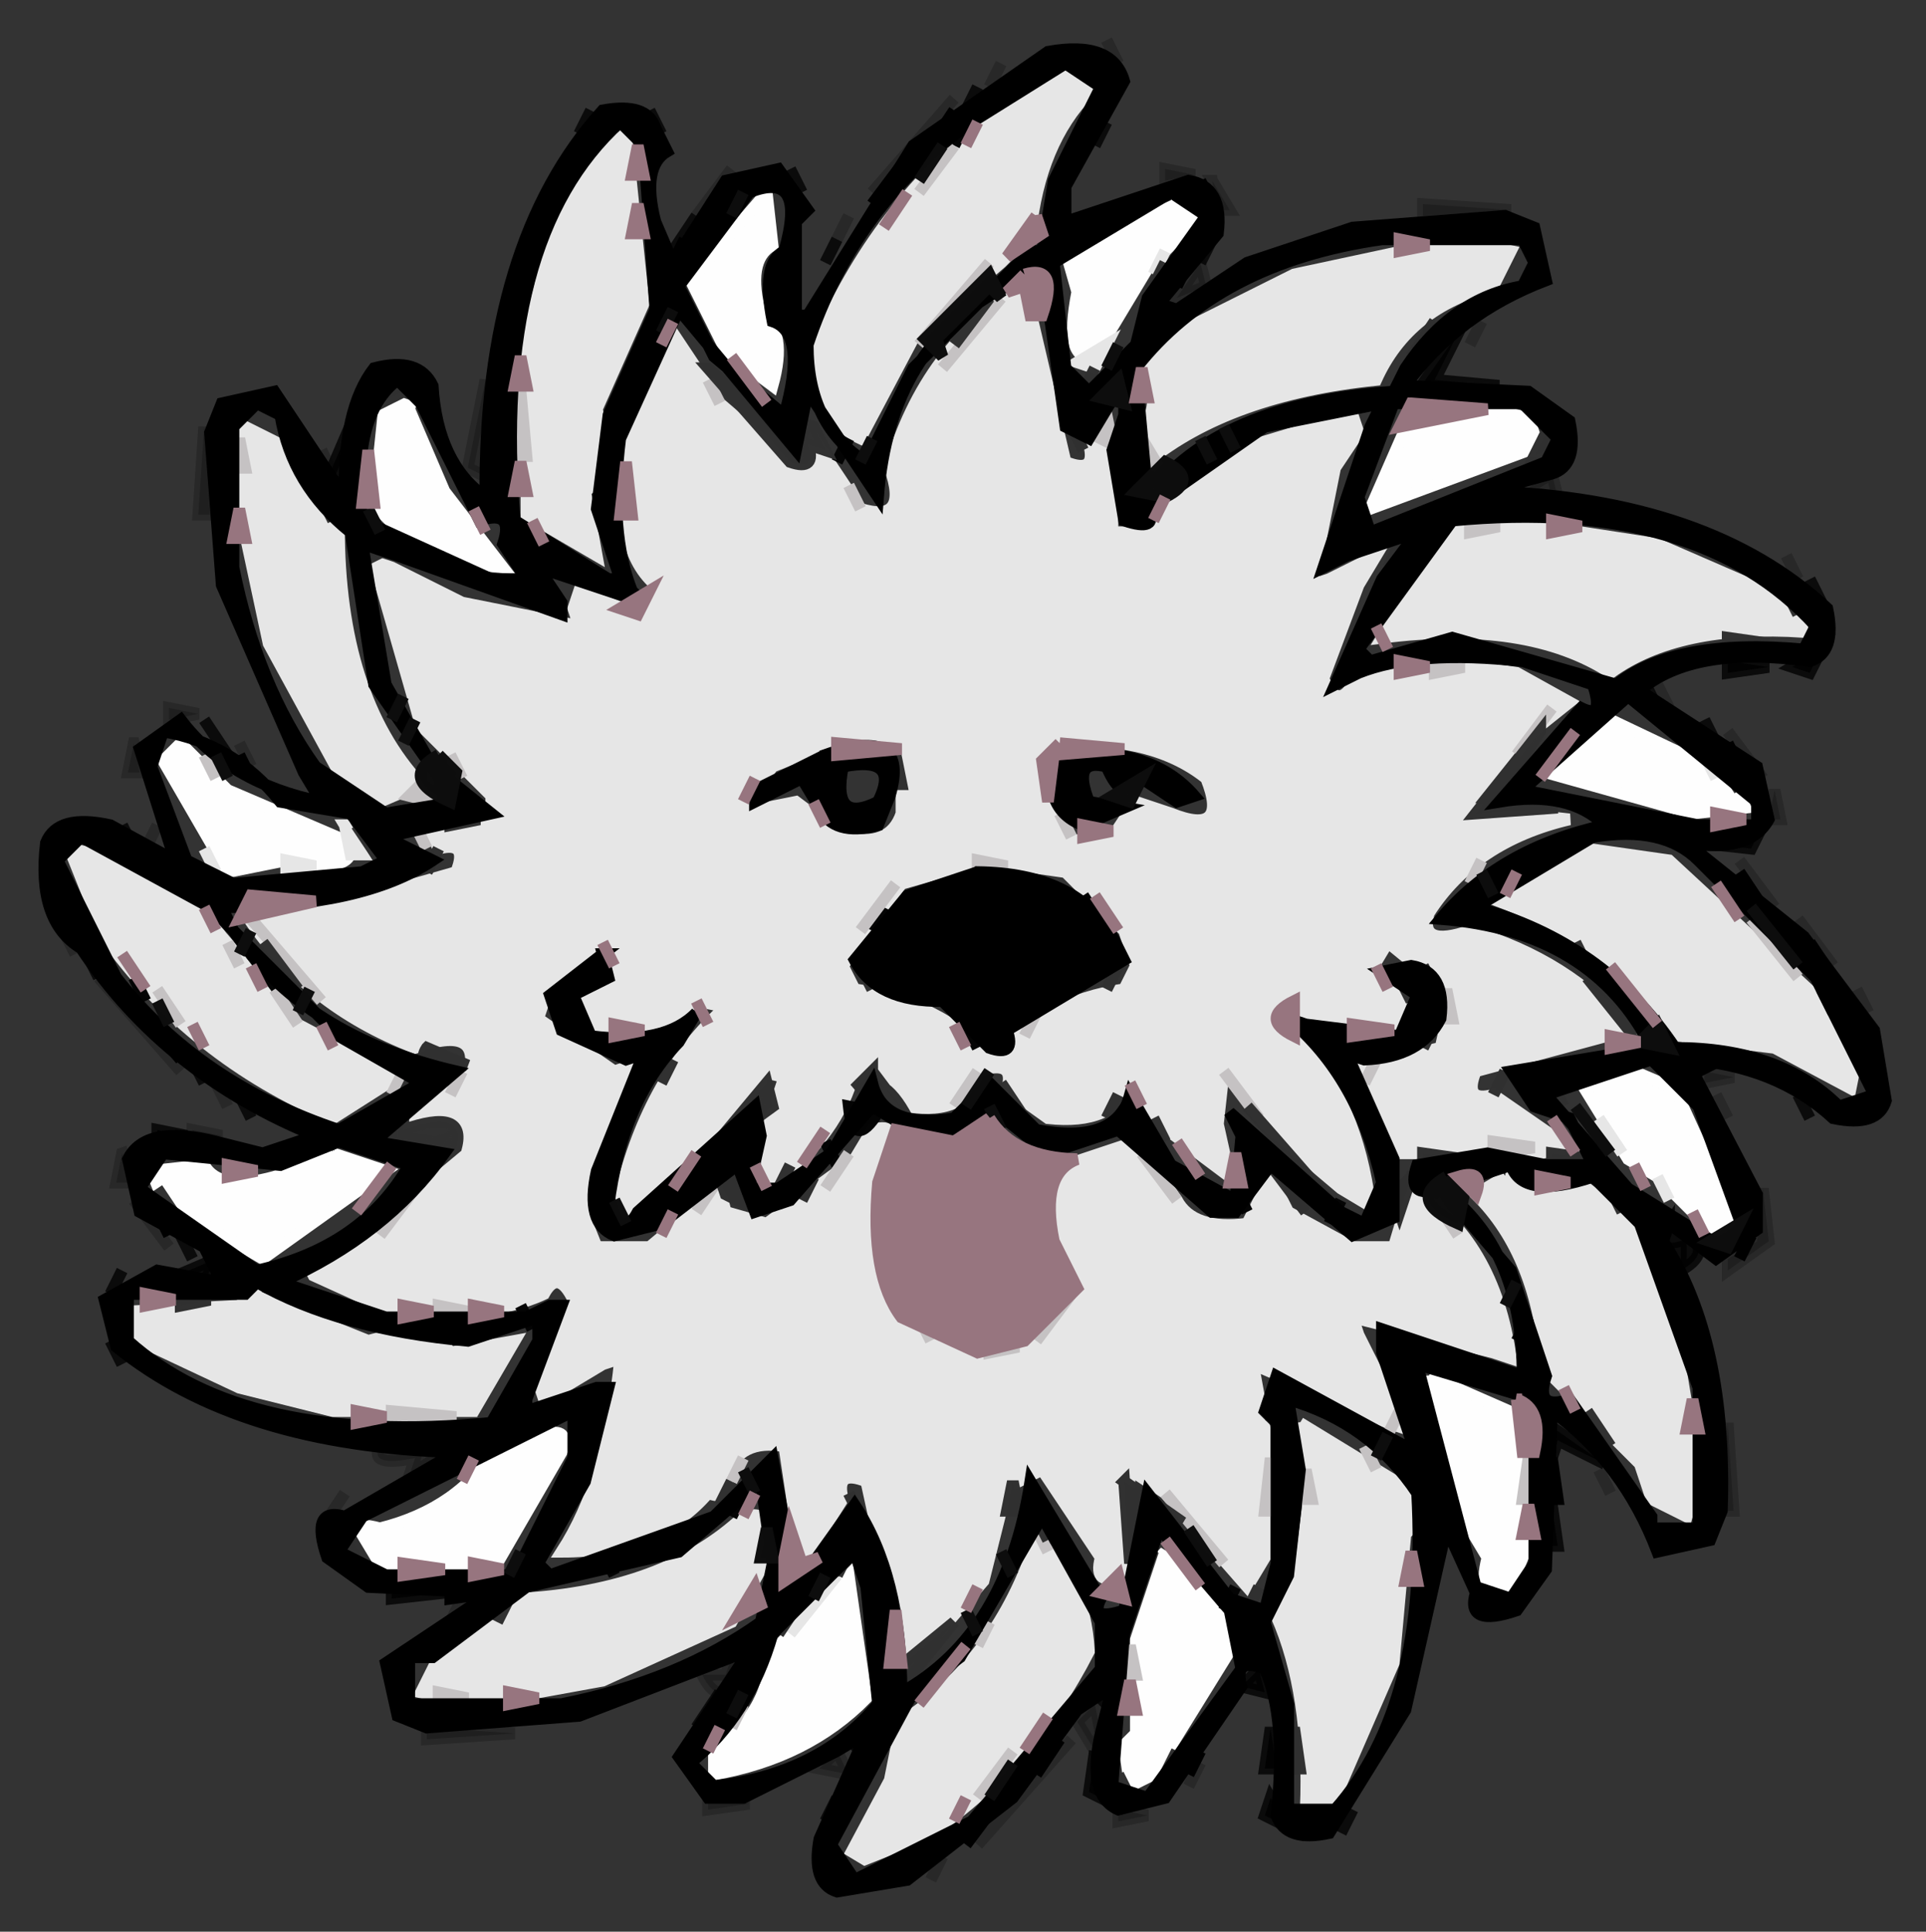 <svg xmlns="http://www.w3.org/2000/svg" role="img" viewBox="-2.92 -3.42 164.34 164.84"><rect x="-2.92" y="-3.42" width="164.34" height="164.84" fill="#333333" stroke="none"/><title>OpenRenderManagement logo</title><path stroke="#000" d="M91.5 0l1 2-1-2zm-9 2l-1 2 1-2zm-4 3l-7 8 7-8zm-19 6l-3 4 3-4zm37 0l2.5.5-2.5.5v-1zm4 1l1.5 2.5h-1l-.5-2.5zm18 2l7.5.5-7.5.5v-1zm-49 1l-1 2 1-2zm30 4l.5 2-2.5 1 2-3zm24 5l-1 2 1-2zm-85 5l.5 8.5-2-1 1.5-7.5zm-24 4l.5 7.5h-1l.5-7.5zm10 2l1 2-1-2zm105 2l.5 2-3-.5 2.5-1.5zm20 7l1 2-1-2zm-11 11l1 2-1-2zm-127 2l2.5.5-2.5.5v-1zm133 2l3 4-3-4zm-136 1l.5 2.5H8l.5-2.5zm9 0l1 2-1-2zm131 4l.5 2.5h-1l.5-2.5zm-138 3l-1 2 1-2zm135 3l3 4-3-4zm5 5l3 4-3-4zm-148 1l1 2-1-2zm3 4l7 8-7-8zm150 1l1 2-1-2zm-13 7l2.5.5-2.5.5v-1zm-127 1l1 2-1-2zm128 1l1 2-1-2zm-130 3l2.5.5-2.5.5v-1zm-6 2l.5 2.5H7l.5-2.5zm140 3l.5 4.5-3.5 2.5v-1l2.5-1.5.5-4.5zm-139 1l3 4-3-4zm136 19l.5 7.5h-1l.5-7.5zm-115 2l5.5.5-3 2 .5-1.5q-4 .8-3-1zm104 2l1 2-1-2zm-107 2l-2 3 2-3zm10 9l-1 2 1-2zm23 5l.5 1.5q-1.5 3-3 0h2l.5-1.5zm31 4l.5 2.5-.5 1.5-1.5-2.5 1.5-1.5zm-57 2l7.5.5-7.5.5v-1zm55 1l-8 9 8-9zm-20 1l1 2-2.5-.5 1.5-1.5zm31 1l-1 2 1-2zm-42 3l3.5.5-3.5.5v-1zm35 1l2.5.5-2.5.5v-1zm-15 4l-1 2 1-2z" opacity=".22"/><path fill="#FEFEFE" stroke="#FEFEFE" d="M62.5 13l.5 4.5q-2.3 1.3-1 6 2.3 1.3 1 6l-4-3-3-6 6.5-7.5zm35 1l1.5 1.5-4 4-4.5 7.5q-2.7.6-1.5-5.5L88 18l9.5-4zM30 30q2.7-1.1 2 1.5l3 7 5 6.5q-7.3-.6-11-5.5l1-9.5zm87.5 2q8.2-1.1 11.5 1 1.1 2.7-1.5 2L114 40l3.5-8zm17 26l10.5 5 1 2.5-4.5.5-12.5-3.5 5.5-4.5zm-122 2l4 4L27 68.5q.6 2.8-5.5 1.5l-5 1-5.5-9.5 1.5-1.5zm124 28l3.5 1.5 5 11-1.5 1.5-5-5-2.5-1.5-4-6.5 4.5-1zm-111 7l4.5 1.5-10.5 7.5-8.5-5-1-2.5 4.5-.5q1.3 2.3 6 1l5-2zm93.5 19l8 3.5v12l-1 2.5q-3 1.3-2-2.5l-3-5-2-10.5zm-75.5 5q2.3-.7 1.5 1.5l-5.5 9.5q-8.9 1.3-12.5-1-1.2-3 2.5-2 6.8-1.7 10-7l4-1zm53 10l5.5 6.5v2L95.5 148l-2 1-.5-3.5 1-1v-8l2.5-7.5zm-27 2l1.5 10.5q-5 5.1-13 6.5v-2.5q4.4-2.1 5-8l6.5-6.5z"/><path stroke="#000" d="M80.5 4l-1 2 1-2zm-33 2l-1 2 1-2zm5 0l1 2-1-2zm39 1l-1 2 1-2zm-27 4l1 2-1-2zm-8 4l-2 3 2-3zm12 2l-1 2 1-2zm32 0l-1 2 1-2zm21 8l-2 4 5.5.5-7 .5 3.5-5zm-95 9l.5 4-2-.5 1.5-3.5zm125 12l1 2-1-2zm1 6l-1 2-1.5-.5 2.5-1.5zm-8 1l3.5.5-3.5.5v-1zm-7 2l1 2-1-2zm-123 3l2 3-2-3zm128 0l1 2-1-2zm-135 9l1 2-1-2zm140 0l-1 2-4.5-.5 5.5-1.5zM4.5 78l1 2-1-2zm9 9l1 2-1-2zm4 3l1 2-1-2zm133 0l1 2-1-2zm-140 3l2.5.5-2.5.5v-1zm129 8q4.5 2 1 4v-2q-2.8.7-1-2zm-127 1l1 2-1-2zm3 2l-1 2-2.5-.5 3.5-1.5zm-8 1l-1 2 1-2zm-1 6l1 2-1-2zm122.5 7l5 3.5-4-2-.5 1.5-.5-3zm-93.5 2l-1 2 1-2zm94 5l.5 3.5h-1l.5-3.5zm-99 7l4.5.5-4.5.5v-1zm74 7l.5 2-2-.5 1.5-1.5zm-46 2l-2 3 2-3zm32 0q2.3-.7 1.5 1.5l-1.5-1.5zm15 3l.5 3.5h-1l.5-3.5zm-36 1q2.3-.7 1.5 1.5l-1.5-1.5zm21 1l1.5 4.5-2-1 .5-3.5zm-22 4l-1 2 1-2zm37 0l1.5 2.5-2-1 .5-1.5zm7 1l-1 2 1-2z" opacity=".78"/><path fill="#E6E6E6" stroke="#E6E6E6" d="M87.5 3q3.3-1.1 2.5 1.5-4.2 4.3-5 12L82.5 19 75 25.5 70.5 34q-4.1-1.9-3.5-8.5Q72.3 13.3 82.5 6l5-3zm-37 5L52 22.5l-4 9q1.5 5.5-1 7l1 5.5-6-3.5v-15l2-8L48 9l2.5-1zm71 9l4.5 1-1.5 3q-7.2 1.8-10 8Q102 30.3 95 36l-1-2.5q2.3-1.3 1-6l2.5-2.5 10-5 14-3zm-25 1l-1 2 1-2z"/><path fill="#E6E6E6" stroke="#E6E6E6" d="M84.5 21L88 36q2.7 1.1 2-1.5l2 1V42h2.5l8-7 10-3 .5 1.5-2 3-2 10 1.5-.5 4-2-1.5 2.5-3 8q1.2 2.7 2.5.5 5.1-2.4 14-1l4.5 2.5-5 4-4 5 9 1q-8.1 1.9-12 8-.9 3 3.5 1.5 8.5 2.5 13.5 8.5L123 88q-1.1 2.7 1.5 2l6.5 4.5-2.5.5-4-1-1 1H116l-3-7.5 2.5-.5 4.5-1 1-4.5-5.5-4.5-1.5 2.5 3 1.5q1.8 5.3-5.5 3l-6-2 2.5 3.5q4.9 5.1 6 14l-2.5-1.5-6.5-5.5-3.5-4.5-.5 4.5 1 4.5-6-4.5-2.5-3.5q-1.4 3.6-7 3L83 89.5q.8-2.6-2.5-1.5-.8 3.8-6 3L70 88q-1.5 5.6-6.5 9-2.6.8-1.5-2.5l2-6-2-.5v1.5L53.5 98l-3 2-.5-1.5q2.4-10.1 9-16l-2.5-.5q-3.2 3-9.5 2-1.5-3.8 1.5-3l1.5-2.5q-1.2-2.7-2.5-.5L44 80.5l-1 3 6.5 4.5 1.5-.5-4 9v4l1 2.5h4.5l6-5 .5 2 3.5 1 7.5-5.5 1.5-2.5q2.6-.8 1.5 2.5l-2 6q.9 6.6 5.5 9.5l7 1 5.5-4.5-2-9 1-2.5 6-2 3.5 5q1.4 2.6 6 2l2-4 1.5 3 5.5 3h3.5l1.5-5q7.1 4.4 8.5 14.5l-1.5-.5-12-3 .5 1.5 4 8-1.5-.5-11.5-5 1 5.5v11l-1.5 2.5-7-8-3-2-.5 9q-2.7 1.1-2-1.5l-5-7.5-3 1.5-2 8-6.5 7.5-3.5-16q-2.7-1.1-2 1.5l-3.5 5.5-1.5-10q-3.8-.7-5 2.5.8 2.3-1.5 1.5-4.3 5-12.5 5 4-6.2 5-16.5l-1.5.5-5 3-.5-1.5 3-7q-1.3-2.7-2.5-.5-5.1 2.4-14 1l-5.5-2.5 9-7 4-5-6-1 6-4q1.4-4.6-4.5-2.5-9.4-3.6-14.5-11.5l7.5-.5L36 71q1.1-2.7-1.5-2l-1-2H39v-2.5l-6-6-4-14 1.5.5 6 3 10 2-.5-1.5.5-1.5 5 2 1.5-2.5q-4-3.5-2-13l3.5-8.5 4 6 7 6 1-3 4 6q4.2 1.3 2.5-3.5Q76 26.1 84.5 21zM68 60l-5 2-3 4 5-1 4 3q4 1 5-2v-6h-6zm18 0l1 7q1 2 5 1l2-3 3 1q5 2 3-3-5-4-14-3zm-5 10l-7 2-5 7 1 2q7 1 12 6 4-5 11-6l1-2-1-3-5-5-7-1z"/><path fill="#E6E6E6" stroke="#E6E6E6" d="M91.5 26l-1 2-1.5-.5 2.5-1.5zM18 33l3 1.5 5 7q0 14.5 7 22L29.5 65 26 62.5l-6-11-3-14 1-4.5zm107.5 8l13 2 11.5 5 1 2.5q-10.7-.7-16.5 3.5-7.1-4.6-19.5-3l5.5-9 5-1zm17 20l1 2-1-2zm-116 6l1.5 2.5h-1l-.5-2.5zM3 69q8.4 1.5 13 7.5l6.5 7.5 8.5 4.5-5.5 3.5Q13.3 86.8 6 76.5L3 69zm11.5 0l1 2-1-2zm118 0l7 1L153 82.5l3 7.5-7.5-4-8-1q-5.7-7.8-15.5-11.5l7.5-4.5zm-111 1l2.5.5-2.5.5v-1zm112 22l2 3-2-3zm-8 5l7 1 3.5 2.5 4 10 2 12-1 3.5-3-1.5-1-3-8-8q-.7-9.8-6-15l2.5-1.5zm13 0l1 2-1-2zm-120 10l10 4q5.5-1.5 7 1l5.5-1-3.5 6h-12l-8-2-8.5-4-1-2.5 9.5-.5 1-1zm89.5 11l9 5.5 1 3-1 1-1 11-5 11.5-2.5 1q.4-9.9-2.5-16.5l2-4 1-8-1-4.5zm-47.5 8q3.4-.9 1.5 4.5l-2.5 4.5-11 5-11 2-4.5-1 1.5-3 7-5q12.3-.7 19-7zm25 2q4.1 2.9 4.5 9.5-4.9 9.6-13.5 15.5l-7.5 3 4-7.5 1-5q8.2-5.3 11.5-15.5zm-17 3l-4 5 4-5z"/><path fill="#040404" stroke="#040404" d="M79.5 7l-1 2 1-2zm-10 27l-1 2 1-2zm3 40l-1 2 1-2zm-54 4l3 4-3-4zm-10 2l1 2-1-2zm71 4l1 2-1-2zm-10 7l2.5.5q-2.1 3.3-2.5-.5zm-2 3l1 2-1-2zm35 4l1 2-1-2zm9 1l-1 2 1-2zm-70 9l1 2-1-2zm86 1l-1 2 1-2zm-21 7l-1 2 1-2zm-46 8l-1 2 1-2zm-12 5l1 2-1-2zm54 3l-1 2 1-2z" opacity=".996"/><path fill="#C5C2C3" stroke="#C5C2C3" d="M78.5 9l-3 4 3-4zm3 10l-6 7 6-7zm1 3l-5 6 5-6zm-25 7l1 2-1-2zm-16 1l.5 5.5h-1l.5-5.5zm50 2l.5 2.5-2-1 1.5-1.5zm-74 2l.5 2.5h-1l.5-2.5zm77 0l1.5 2.5-2-1 .5-1.5zm-25 4l1 2-1-2zm53 3l2.5.5-2.5.5v-1zm-3 12l2.5.5-2.5.5v-1zm10 4l-3 4 3-4zm-115 4l1 2-1-2zm21 0l1 2-1-2zm-2 2l.5 2-2-.5 1.5-1.5zm54 3l1 2-1-2zm-55 1l1 2-1-2zm48 3l2.5.5-2.5.5v-1zm43 0l-1 2 1-2zm-50 2l-3 4 3-4zm-55 3l6 7-6-7zm128 0l4 5-4-5zm-130 2l1 2-1-2zm-6 4l2 3-2-3zm10 0l2 3-2-3zm100 0l.5 2.5h-1l.5-2.5zm-35 2l-1 2 1-2zm29 4l-1 2 1-2zm-83 1l-1 2 1-2zm5 0l-1 2 1-2zm44 0l-2 3 2-3zm21 0l3 4-3-4zm23 6l3.5.5-3.5.5v-1zm-55 1l-2 3 2-3zm25 0l3 4-3-4zm-36 2l-2 3 2-3zm-26 1l-3 4 3-4zm87 1l2 3-2-3zm-31 8l-3 4 3-4zm-54 1l2.5.5-2.5.5v-1zm41 1l1 2-1-2zm6 2l2.5.5-2.5.5v-1zm-51 6l5.5.5-5.5.5v-1zm86 0l-1 2 1-2zm-3 3l1 2-1-2zm-53 1l-1 2 1-2zm45 0l.5 4.5h-1l.5-4.5zm22 0l.5 3.5h-1l.5-3.5zm-19 1l.5 2.5h-1l.5-2.5zm-12 2l5 6-5-6zm-11 3l1 2-1-2zm-4 8l-1 2 1-2zm12 2l.5 2.5h-1l.5-2.5zm-59 4l2.5.5-2.5.5v-1zm26 1l-1 2 1-2zm23 4l-3 4 3-4z"/><path fill="#010101" stroke="#010101" d="M89.5 73l2 3-2-3zm45 7l3 4-3-4z" opacity=".996"/><path fill="#313131" stroke="#313131" d="M96.5 19l-1 2 1-2zm-15 3l-3 4 3-4zm38 2l-2 3 2-3zm-62 4l7.5 6.5q-.7-2.2 1.5-1.5l1 2-1.5-.5q.8 2.3-1.5 1.5l-7-8zm33 0l-1 2 1-2zm-60 1l2.5 1.5-1.5-.5-2 1 1-2zm98 3l1.5 2.5-2 1 1-2-.5-1.5zm-40 1l1 2-1-2zm-64 6l1 2-1-2zm95 3l-1 2 1-2zM28 43l2 .5-2 1V43zm88.5 0l-1 2 1-2zm33 4l1 2-1-2zm-5 4l3.5.5-3.5.5v-1zm-16 8l-4 6 5.5.5-7 .5 5.5-7zm-55 2l.5 2.5h-1l.5-2.5zm70 0l2 3-2-3zm-108 5l2.5.5-2.5.5v-1zm-8 1l2 3-2-3zm7 2l-1 2 1-2zm-15 8l3 4-3-4zm112 0l1 2-1-2zm-61 2l1 2-1-2zm22 0l-1 2 1-2zm26 0l1 2-1-2zm-2 1l1 2-1-2zm16 0l4 5-4-5zm20 1l1 2-1-2zm-33 3l-1 2 1-2zm-86 2l3.5 1.5-1.5-.5q-3 .5-2-1zm21 1l-1 2 1-2zm102 0l.5 2.5h-1l.5-2.5zm-124 1l-1 2 1-2zm39 0l3 4q-2.2-4.2-4.5-2.5l1.5-1.5zm54 0l-1 2 1-2zm-63 1l.5 2-5.5 4 5-6zm20 0l2 3-2-3zm47 0l1 2-1-2zm-37 1l-1 2 1-2zm-61 1v2q5.4-1.9 4.5 1.5l-6 5 4.5-5.5q-5.4 1.9-4.5-1.5l1.5-1.5zm72 0l7 8-7-8zm-8 1l1 2-1-2zm23 3l3.5.5-3.5.5v-1zm11 0l3.5.5-3.5.5v-1zm-71 1l2.5 3.5-2-1-.5-1.5-1.5.5 1.5-1.5zm6 0l-1 2 1-2zm41 0l3 4-3-4zm-39 1l-1 2 1-2zm51 0l-.5 1.5-.5 1.5-.5-1.5 1.5-1.5zm-107 1l2 3-2-3zm124 0l1 2-1-2zm-112 7l1 2-1-2zm-10 2l2.5.5-2.5.5v-1zm120 10l2 3-2-3zm-73 6l-1 2 1-2zm24 0l.5 2.5h-1l.5-2.5zm9.5 0l5 3.5-4-2-.5 5.5-.5-7zm-23.5 1l1 2-1-2zm16 2l1 2-1-2zm-59 1l1.5 2.5-2-1 .5-1.5zm43 2l-1 2 1-2zm35 3l-1 2 1-2zm-64 1l-1 2 1-2zm25 0l-2 3 2-3zm13 2l-4 5-1.5-.5 5.5-4.5zm29 9l.5 3.5h-1l.5-3.5zm-10 2l-1 2 1-2zm-5 2l1 2-1-2zm-24 7l2.5 1.5-1.5.5-1-2z" opacity=".996"/><path stroke="#000" d="M78.5 6l-2 3 2-3zm-4 4l-3 4 3-4zm25 2l1 2-1-2zm-41 1l-1 2 1-2zm-3 4l-1 2 1-2zm43 2l-1 2 1-2zm46 41l1 2-1-2zm-127 1l1 2-1-2zm124 7l1 2-1-2zm4 3l2 3-2-3zm6 6l2 3-2-3zm-145 3l6 7-6-7zM141 87l2 .5-2 1V87zM10.5 100l1 2-1-2zm136 2l-1 2 1-2zm-17 19l.5 3.5h-1l.5-3.5zm-94 11l3.5.5-3.5.5v-1zm52 13l-2 3 2-3zm12 1l-1 2 1-2zm-17 4l-3 4 3-4z" opacity=".996"/><path stroke="#000" d="M86.5 1Q92 0 93 3.5l-5 9v3l1.5-.5 9-3q3 .5 2.5 4.5l-5 6 1.5.5 6-4 9-3 13-1 2.5 1 1 4.5q-7.6 2.9-12 9l10.5.5 3.5 2.5q.8 3.8-1.5 4.5l-5.5 1.5q18.9.6 29 10 .8 3.8-1.5 4.5-9.9-1.4-14.5 2.5l10 6.5 1 4.5q-1.6 2.9-7 2l10 8 6 8 1 6q-.7 2.3-4.5 1.5-4.9-4.5-12.5-5l6 11.5v3l-3.5 2.5-4-3-.5 1.5q5.5 8.5 5 23l-1 2.5-4.5 1q-2.9-7.6-9-12l-.5 13.5-2.5 3.5q-4.4 1.5-3.5-1.5l-2.5-5.5-3.5 15.5-6.5 10.5q-3.7.8-4.5-1.5.9-8.3-1-12.5-2.7-1.1-2 1.5l-6.5 9.5-4 1q-2.7-1.2-1.5-6.5l1-4-3 2-5.5 7.5-9 7-6 1q-2.2-.7-1.5-4.5l4-9-2.5 1.5-8 4h-3l-2.5-3.5 6-9-1.5.5-13 5-13 1-2.5-1-1-4.5 9-6-10.5-.5-3.5-2.5q-1.5-4.4 1.5-3.5l9.5-5.5q-18.5-.5-29-9l-1-4 4.5-2.5 5.5 1-1.5-3-5.5-3-1-4.5q1.5-3 7.5-1.5l4 1 4.5-1.5q-12.8-5.2-20-16-3.8-2.3-3-9Q2 66 6.5 67l5.5 3-3-9.5 3.5-2.5q4.1 5.4 12 7L23 62.5l-7-16-1-13 1-2.5 4.5-1 6 9q-.2-7.5 2.5-11 3.8-1 5 1.5.4 6.6 4.5 9.5-.2-21.7 10-33 3.8-.7 4.5 1.5l1 2q-2.2 1.3-1 6l1.5 3.5 4.5-7 4.5-1 2.5 3.5-1 1v8h1L75 9l11.5-8zM88 2l-8 5q-10 7-14 19 0 7 5 10l4-8 10-10h1l1-6 4-8-3-2zM50 7q-11 10-9 34l8 5h1l-2-6 1-8 4-9-1-14-2-2zm11 6l-6 8 3 6 6 5q2-7-1-8-1-5 1-6 2-7-3-5zm36 0l-10 6 1 9 2 2 4-4 1-4 5-7-3-2zm18 4q-14 2-21 11l1 11q6-8 21-9l1-2q4-6 10-7l1-2-1-2h-12zm-29 2l-3 2q-10 5-11 18l-6-9-1 5-10-12-5 11q-1 8 1 13l1 1-6-2-3-1 2 3v1l-14-5-3-1 2 12 4 7 5 4-9 2 4 2q-6 4-18 4l1 2q6 9 19 12l-7 6 6 1q-5 7-14 11l9 3h12l2-1h1l-3 8v1l6-2h1l-2 8-4 7 1 1 14-5 5-5 2 11 5-7q4 6 4 16 9-5 11-18l6 10q-1 2 2 1l2-10 7 9 3 1 1-4v-12l-1-1 1-3 11 6 1 1-3-9v-2l12 4q0-11-7-16-3 1-2-2l6-1 5 1h4l-2-4-3-1-2-3 12-2q-5-10-18-11 5-6 14-8-3-3-9-2l7-8q2 1 1-2l-6-2q-9-1-14 1l-2 1 4-9 3-4-6 2-2 1 4-12 1-2-10 2-10 7q1 2-2 1l-1-6 1-3v-3l-3 5-2-1-2-14zM31 29q-4 3-3 12l11 5h3l-2-3q1-3-2-2l-5-10-2-2zm-12 2l-2 2v12q2 10 7 17l6 4 6-1-7-10-2-13q-5-4-6-10l-2-1zm97 0l-3 8 1 3 15-6 1-2-3-3h-11zm5 10l-8 11 1 1 7-2 14 4q5-4 16-3l1-2q-10-11-31-9zm15 15l-9 8 15 3h5v-2l-11-9zM11 59l-1 3 3 8 4 2 11-1 2-1-3-4-6-1q-4-5-10-6zm-7 9l-2 2 5 10q7 9 19 13l7-4-7-4-11-11-11-6zm129 0l-10 6q11 3 17 12 9 0 14 5l3-1-5-10-10-10q-3-3-9-2zm5 19l-9 3 7 8 8 5 2-1-4-11-4-4zM26 94l-5 2-10-1-2 3 10 7q9-2 13-9l-6-2zm100 2l-6 2 6 7 3 9q-1 3 2 2l7 10v1h4v-12l-5-14-4-4q-6 2-7-1zM19 106l-1 1H8v4q10 9 31 7l4-7v-2l-6 2q-11-1-18-5zm99 7l5 19 3 1 2-3v-14l-10-3zm-11 3l1 6-1 9-2 4 2 7v9h4q8-9 7-27-4-6-11-8zm-61 1l-18 9-2 3 4 2h11l5-10v-4zm16 6l-7 6-13 3-8 6h-2v4h13q10-2 17-7l1-5-1-7zm24 3l-7 12-4 3-7 13 2 3 10-5 11-13v-4l-5-9zm10 1l-3 9-1 13 3 1 8-11-1-5-6-7zm-26 2l-7 7q-2 7-7 11l2 2q9-1 14-7l-1-10-1-3z"/><path stroke="#000" d="M67.5 61q7.3-2.6 5.5 3.5L72 67q-3.8 1-5-1.5L65.5 63l-4 2v-1l6-3zm1.5 1q-1 5 3 3 2-4-3-3zm18-1q8.1-1 12 3.5l-1.5.5-3-2q-1.5 2.5-3-1-3-.8-1.5 3l3 .5-3.5 1.5Q86 65.7 87 61zm-6.5 10q8.4.1 11.5 5.5l1 2-10 6q.8 2.3-1.5 1.5l-4-4q-5.6.1-7.5-3.5l4.5-5.5 6-2z"/><path stroke="#000" d="M48.5 78l.5 2-3 1.5 1.5 3.5q6.3.8 9-2L55 85.5q-4.9 5.1-6 14 1.3 2.8 2.5.5l10-9 .5 2.5-1 4.5h2.5l4.5-3 3.5-6q1 4 7 3l3-3 4 4q6.8 1.3 8-3l3.5 6 5.5 3 .5-5.5-1-2 9.5 8.5 2 1 1.5-3.5q-2-9-8-14l1.5.5 8 1 1.5-3.5-3-2 2.5-.5q3 .5 2.5 4.5-1.7 3.3-6.5 3.5l-1.5-.5 4 9v5l-3.5 1.5-7-6-3 4h-2l-8-7-6 2-5-4-5 3-5-3-7 8-3 1-1.5-4-6.5 5-4 1q-2.5-1-1.5-5.5l4-10-1.5.5-5.5-2.5-1-3 4.5-3.5z"/><path fill="#0D0D0D" stroke="#0D0D0D" d="M77.5 9l-2 3 2-3zm-17 4l-1 2 1-2zm21 7l1 2-1-1-4.5 4.5.5 1.5-1.5-1.5 5.5-5.5zm-27 3l-1 2 1-2zm38 3l-1 2 1-2zm0 3l.5 2-2-.5 1.5-1.5zm9 4l1 2-1-2zm-30 1l-1 2 1-2zm28 0l1 2-1-2zm-3 2q3 1.5 0 3l-2.5-.5 2.5-2.5zm-68 4l1 2-1-2zm3 16l-1 2 1-2zm1 2l-1 2 1-2zm-17 3l1 2-1-2zm19 0l1.5 1.5-.5 2.5q-4.5-2-1-4zm60 2l-1 2-1.5-.5 2.5-1.5zm29 8l1 2-1-2zm23 3l4 5-4-5zm-128 2l-1 2 1-2zm5 5l-1 2 1-2zm-13 1l1 2-1-2zm128 2l1 2-2.5-.5 1.5-1.5zm-57 4l-2 3 2-3zm0 3l1 2-1-2zm50 0l3 4-3-4zm-11 6l1.5 1.5-.5 2.5q-4.5-2-1-4zm-71 2l1 2-1-2zm96 2l-1 2-1.5-.5 2.5-1.5zm-19 5l-1 2 1-2zm-11 13l-1 2 1-2zm-55 3l1 2-1-2zm2 5l.5 2.5h-1l.5-2.5zm36 0l2 3-2-3zm-57 2l-1 2 1-2zm41 0l1 2-1-2zm-15 2l-1 2 1-2zm12 3l1 2-1-2zm-19 7l-1 2 1-2zm23 6l-2 3 2-3z" opacity=".996"/><path fill="#97757F" stroke="#97757F" d="M80.5 7l-1 2 1-2zm-29 2l.5 2.5h-1l.5-2.5zm23 4l-2 3 2-3zm-23 1l.5 2.5h-1l.5-2.5zm34 1l.5 1.5-3 2 2.5-3.5zm31 2l2.5.5-2.5.5v-1zm-32 3q3-.9 1.5 3.5h-1l-.5-2.5-1.5.5 1.5-1.5zm-30 4l-1 2 1-2zm-13 3l.5 2.5h-1l.5-2.5zm18 0l3 4-3-4zm35 1l.5 2.5h-1l.5-2.5zm23 3l6.5.5-7.5 1.5 1-2zm-89 4l.5 4.5h-1l.5-4.5zm13 1l.5 2.5h-1l.5-2.5zm9 0l.5 4.5h-1l.5-4.5zm46 3l-1 2 1-2zm-79 1l.5 2.5h-1l.5-2.5zm20 0l1 2-1-2zm5 1l1 2-1-2zm87 0l2.5.5-2.5.5v-1zm-77 6l-1 2-1.5-.5 2.5-1.5zm62 3l1 2-1-2zm2 3l2.5.5-2.5.5v-1zm15 6l-3 4 3-4zm-63 1l5.5.5-5.5.5v-1zm19 0l5.5.5-6 .5-.5 4-.5-3.5 1.5-1.5zm-26 3l-1 2 1-2zm5 2l1 2-1-2zm77 1l2.5.5-2.5.5v-1zm-54 1l2.5.5-2.5.5v-1zm37 4l-1 2 1-2zm17 1l2 3-2-3zm-125 1l5.5.5-6.5 1.5 1-2zm72 0l2 3-2-3zm-76 1l1 2-1-2zm34 3l1 2-1-2zm-41 1l2 3-2-3zm11 1l1 2-1-2zm96 0l1 2-1-2zm20 0l4 5-4-5zm-78 3l1 2-1-2zm51 0v3q-3-1.5 0-3zm-94 2l1 2-1-2zm11 0l1 2-1-2zm25 0l2.5.5-2.5.5v-1zm29 0l1 2-1-2zm34 0l3.5.5-3.5.5v-1zm22 1l2.5.5-2.5.5v-1zm-41 4l1 2-1-2zm-12 3q2.1 3.4 7.5 3.5-3.2 1.2-2 7l2 4-4.5 4.5-4 1-6.5-3q-2.7-3.6-2-11.5l1.5-4.5 5 1 3-2zm48 0l2 3-2-3zm-62 1l-2 3 2-3zm30 1l2 3-2-3zm-41 1l-2 3 2-3zm46 0l.5 2.5h-1l.5-2.5zm-86 1l2.5.5-2.5.5v-1zm14 0l-3 4 3-4zm31 0l1 2-1-2zm75 0l1 2-1-2zm-15 1q2.3-.7 1.5 1.5l-1.5-1.5zm7 0l2.5.5-2.5.5v-1zm-74 3l-1 2 1-2zm87 0l1 2-1-2zm-132 7l2.5.5-2.5.5v-1zm22 1l2.5.5-2.5.5v-1zm6 0l2.5.5-2.5.5v-1zm93 7l1 2-1-2zm-4 1q2.3.8 1.5 4.5h-1l-.5-4.5zm15 0l.5 2.5h-1l.5-2.5zm-114 1l2.5.5-2.5.5v-1zm10 4l-1 2 1-2zm24 3l-1 2 1-2zm66 1l.5 2.5h-1l.5-2.5zm-63 2l1 3 1.5-.5-3 2v-2l.5-2.5zm32 1l3 4-3-4zm21 1l.5 2.5h-1l.5-2.5zm-86 1l3.5.5-3.5.5v-1zm6 0l2.5.5-2.5.5v-1zm55 1l.5 2-2-.5 1.5-1.5zm-31 1l.5 1.5-2 1 1.5-2.5zm19 0l-1 2 1-2zm-7 2l.5 4.5h-1l.5-4.5zm6 3l-4 5 4-5zm14 3l.5 2.5h-1l.5-2.5zm-53 1l2.5.5-2.5.5v-1zm46 2l-2 3 2-3zm-28 1l-1 2 1-2zm21 6l-1 2 1-2z"/></svg>